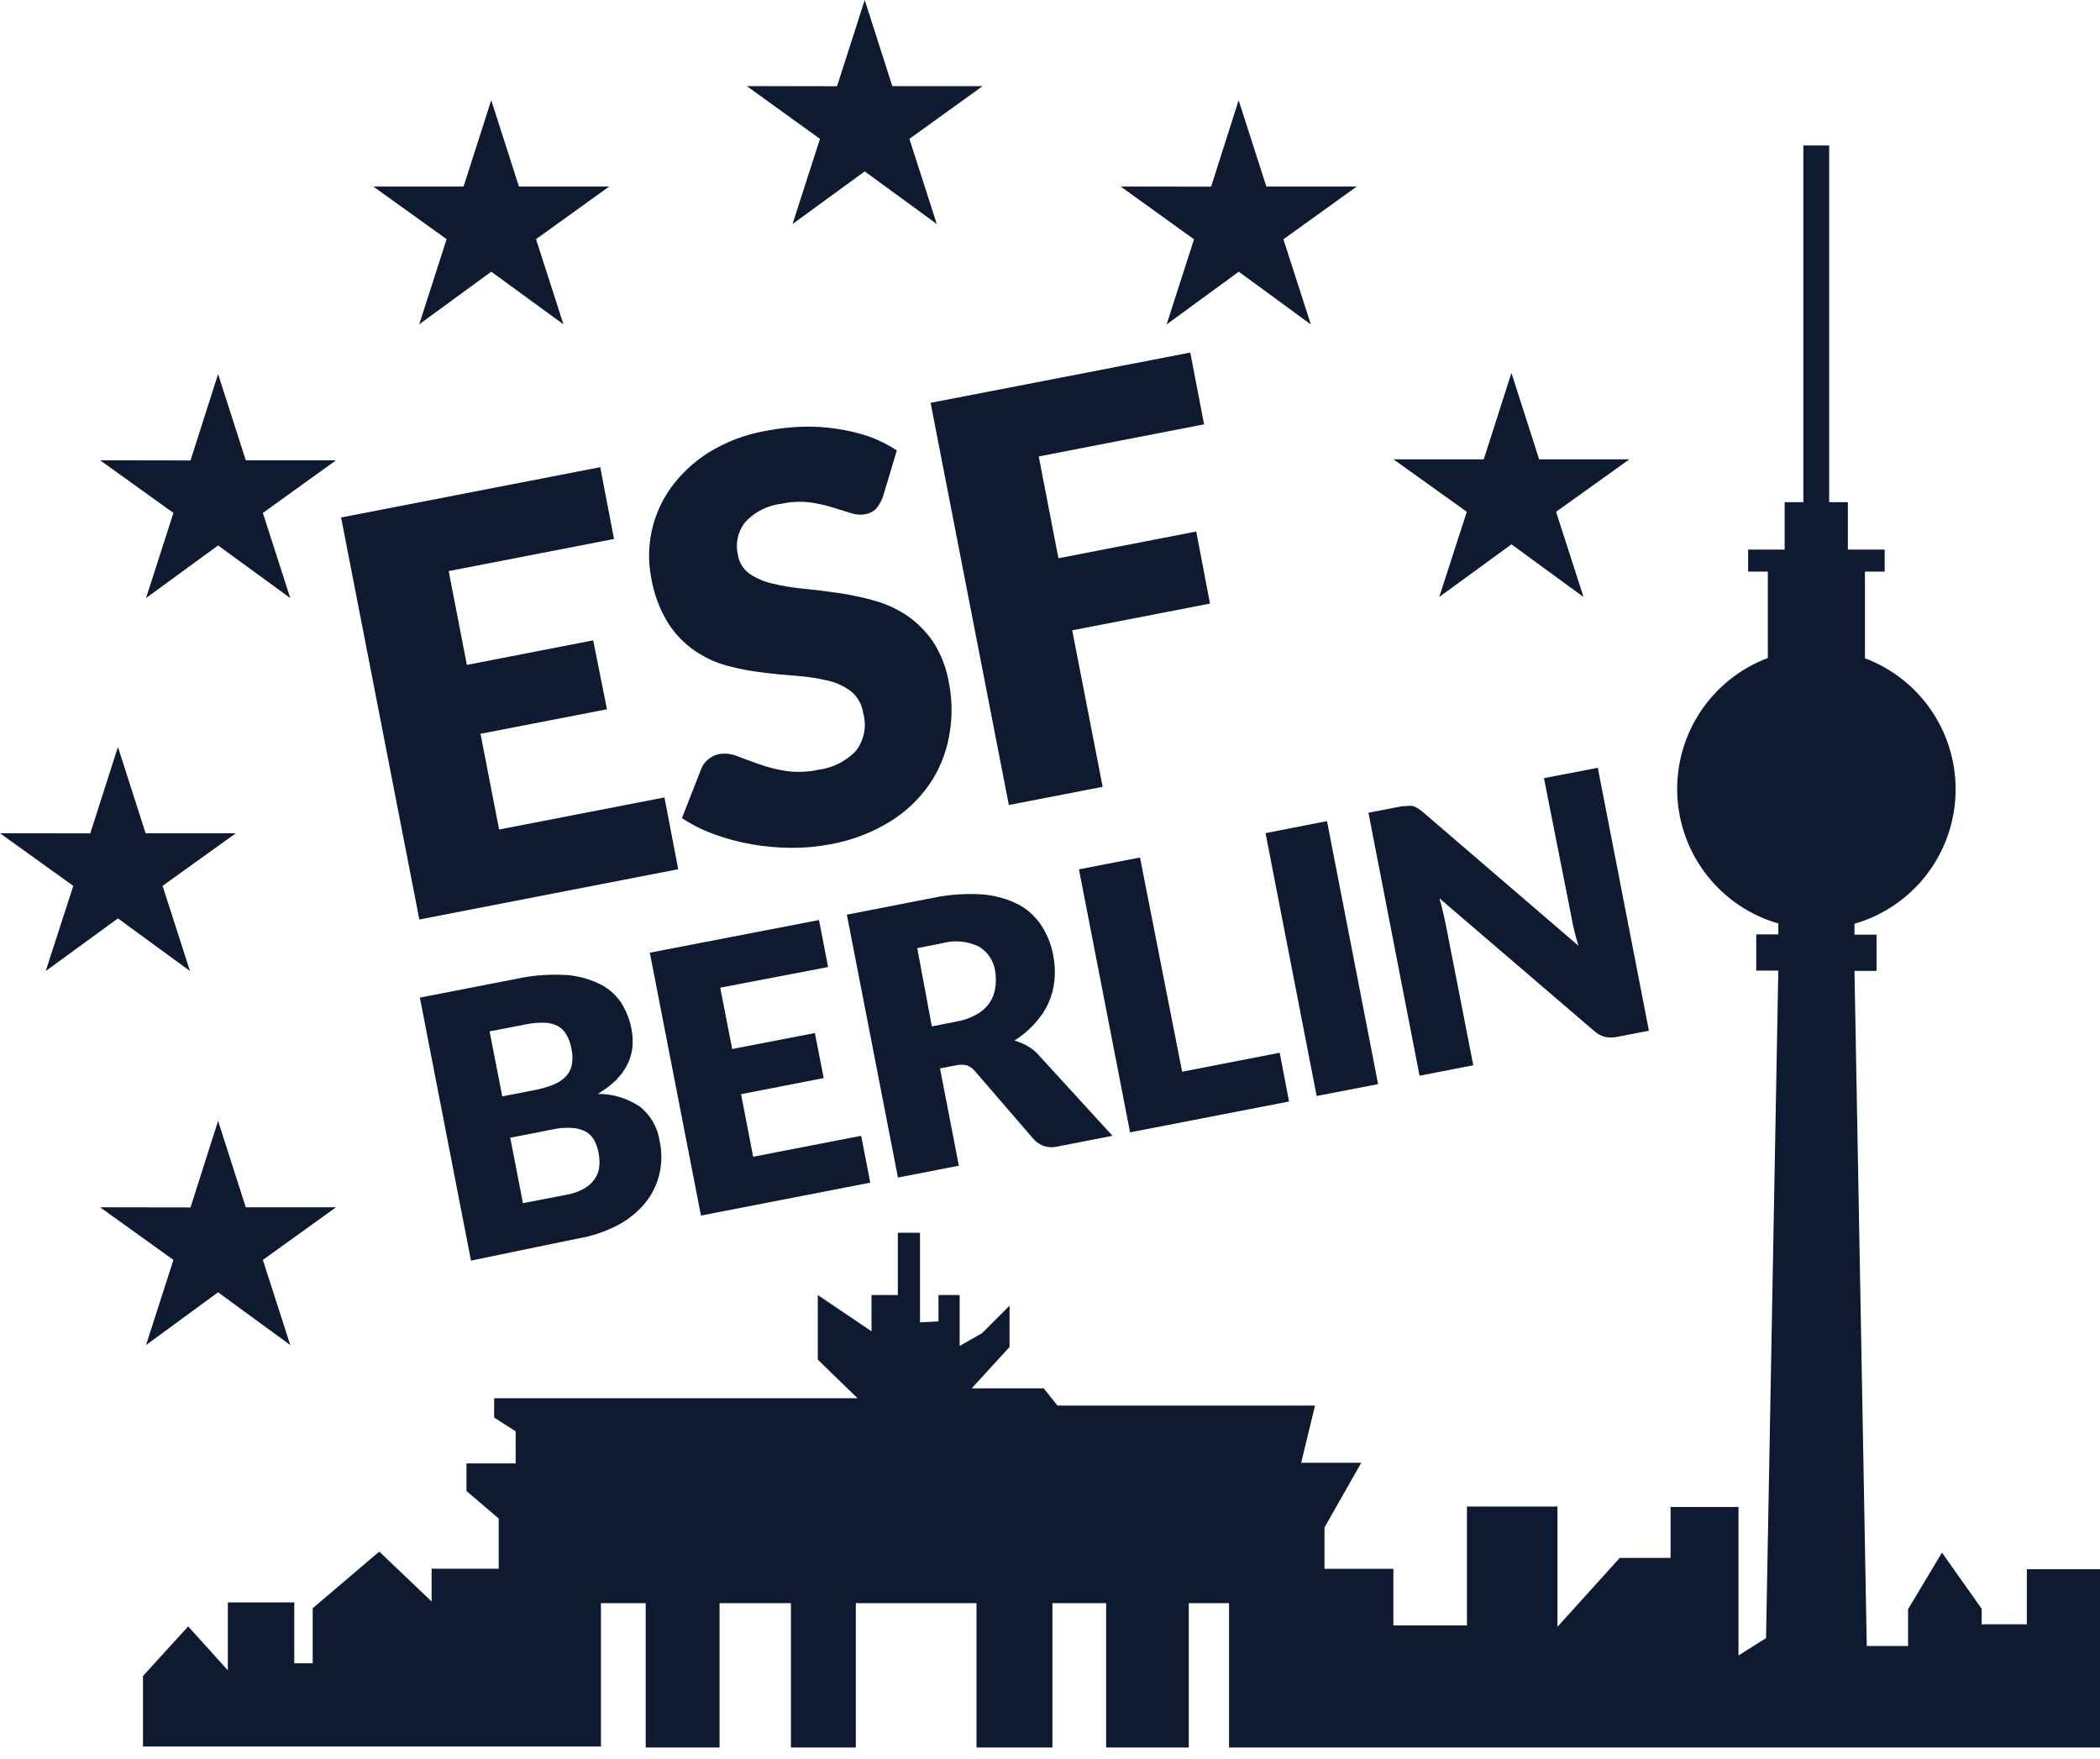 <svg width="80" height="67" viewBox="0 0 80 67" fill="none" xmlns="http://www.w3.org/2000/svg">
<path d="M22.866 17.797L23.391 20.532L17.093 21.755L17.785 25.329L22.598 24.394L23.123 27.019L18.305 27.953L19.014 31.6L25.312 30.378L25.837 33.112L15.975 35.028L12.994 19.713L22.866 17.797Z" fill="#0E1A2F"/>
<path d="M33.631 18.936C33.571 19.098 33.484 19.249 33.374 19.382C33.258 19.495 33.109 19.568 32.949 19.592C32.764 19.622 32.574 19.604 32.398 19.54L31.7 19.325C31.417 19.238 31.127 19.174 30.834 19.136C30.483 19.095 30.129 19.113 29.784 19.188C29.244 19.247 28.744 19.5 28.378 19.902C28.243 20.076 28.15 20.278 28.103 20.494C28.057 20.709 28.059 20.931 28.11 21.146C28.159 21.433 28.319 21.689 28.556 21.859C28.823 22.037 29.12 22.163 29.433 22.232C29.817 22.324 30.209 22.389 30.603 22.426C31.038 22.468 31.479 22.521 31.941 22.589C32.4 22.657 32.854 22.753 33.3 22.878C33.743 22.999 34.163 23.191 34.544 23.444C34.936 23.712 35.274 24.05 35.542 24.442C35.851 24.919 36.058 25.455 36.15 26.016C36.284 26.695 36.284 27.394 36.15 28.073C36.029 28.727 35.772 29.348 35.395 29.895C34.995 30.467 34.48 30.949 33.883 31.312C33.192 31.732 32.428 32.02 31.631 32.162C31.142 32.256 30.645 32.302 30.146 32.298C29.638 32.295 29.13 32.25 28.63 32.162C28.143 32.077 27.665 31.949 27.202 31.779C26.771 31.623 26.361 31.417 25.979 31.165L26.709 29.302C26.763 29.156 26.856 29.027 26.976 28.929C27.1 28.825 27.248 28.754 27.407 28.724C27.634 28.689 27.866 28.716 28.078 28.803C28.32 28.898 28.603 28.997 28.892 29.102C29.221 29.221 29.56 29.308 29.905 29.365C30.331 29.428 30.765 29.414 31.186 29.323C31.728 29.252 32.23 28.998 32.608 28.604C32.764 28.399 32.87 28.162 32.917 27.909C32.965 27.657 32.952 27.397 32.881 27.15C32.833 26.831 32.668 26.541 32.419 26.336C32.158 26.138 31.857 25.998 31.537 25.927C31.154 25.838 30.764 25.778 30.372 25.748C29.947 25.717 29.501 25.675 29.049 25.617C28.594 25.566 28.143 25.48 27.701 25.36C27.256 25.239 26.836 25.044 26.457 24.783C26.055 24.502 25.713 24.146 25.449 23.733C25.122 23.198 24.903 22.604 24.803 21.985C24.692 21.396 24.702 20.79 24.832 20.205C24.962 19.619 25.209 19.066 25.559 18.579C25.951 18.041 26.443 17.583 27.008 17.23C27.673 16.824 28.408 16.546 29.175 16.412C29.636 16.323 30.103 16.271 30.571 16.254C31.016 16.242 31.46 16.27 31.899 16.338C32.313 16.399 32.721 16.497 33.117 16.632C33.485 16.767 33.837 16.943 34.166 17.157L33.631 18.936Z" fill="#0E1A2F"/>
<path d="M45.344 13.43L45.869 16.165L39.571 17.388L40.321 21.266L45.57 20.248L46.095 22.993L40.846 24.011L42.006 29.973L38.432 30.666L35.451 15.346L45.344 13.43Z" fill="#0E1A2F"/>
<path d="M17.942 48.022L15.995 38.003L19.669 37.289C20.26 37.16 20.865 37.109 21.469 37.137C21.918 37.154 22.358 37.259 22.765 37.447C23.112 37.599 23.412 37.842 23.631 38.15C23.848 38.477 23.995 38.845 24.062 39.231C24.104 39.451 24.114 39.675 24.093 39.898C24.066 40.122 24.002 40.34 23.904 40.544C23.791 40.766 23.645 40.97 23.469 41.147C23.258 41.349 23.023 41.525 22.771 41.672C23.347 41.667 23.912 41.839 24.387 42.165C24.787 42.488 25.051 42.949 25.127 43.456C25.217 43.864 25.217 44.287 25.127 44.695C25.036 45.097 24.857 45.473 24.602 45.797C24.313 46.152 23.956 46.446 23.553 46.663C23.059 46.921 22.528 47.099 21.978 47.188L17.942 48.022ZM19.134 41.766L20.346 41.53C20.578 41.487 20.807 41.424 21.028 41.341C21.209 41.276 21.374 41.176 21.516 41.047C21.643 40.928 21.732 40.775 21.774 40.606C21.821 40.399 21.821 40.184 21.774 39.977C21.744 39.773 21.674 39.577 21.569 39.399C21.488 39.259 21.367 39.146 21.223 39.074C21.059 38.996 20.879 38.956 20.698 38.959C20.467 38.956 20.236 38.979 20.01 39.027L18.651 39.289L19.134 41.766ZM19.438 43.341L19.921 45.834L21.558 45.519C21.816 45.477 22.063 45.388 22.288 45.257C22.451 45.16 22.588 45.025 22.687 44.863C22.774 44.724 22.824 44.565 22.834 44.401C22.844 44.238 22.834 44.074 22.802 43.913C22.772 43.744 22.715 43.581 22.634 43.43C22.558 43.296 22.448 43.186 22.314 43.11C22.152 43.023 21.973 42.974 21.789 42.968C21.539 42.951 21.288 42.971 21.044 43.026L19.438 43.341Z" fill="#0E1A2F"/>
<path d="M31.2 35.048L31.547 36.838L27.437 37.625L27.894 39.961L31.043 39.352L31.379 41.068L28.23 41.682L28.692 44.065L32.806 43.267L33.153 45.052L26.703 46.306L24.755 36.292L31.2 35.048Z" fill="#0E1A2F"/>
<path d="M35.809 40.701L36.528 44.406L34.208 44.858L32.261 34.844L35.515 34.209C36.139 34.076 36.778 34.03 37.415 34.072C37.892 34.107 38.357 34.235 38.785 34.45C39.145 34.639 39.45 34.917 39.672 35.258C39.897 35.604 40.05 35.991 40.123 36.397C40.185 36.708 40.201 37.026 40.17 37.342C40.141 37.645 40.063 37.941 39.939 38.218C39.805 38.503 39.628 38.764 39.414 38.995C39.189 39.245 38.929 39.463 38.643 39.641C38.815 39.688 38.981 39.757 39.136 39.845C39.301 39.936 39.448 40.055 39.572 40.197L42.38 43.267L40.28 43.677C40.119 43.716 39.95 43.712 39.791 43.663C39.632 43.614 39.489 43.522 39.378 43.398L37.147 40.811C37.066 40.709 36.959 40.632 36.837 40.585C36.696 40.551 36.548 40.551 36.407 40.585L35.809 40.701ZM35.499 39.1L36.433 38.916C36.708 38.87 36.973 38.776 37.215 38.638C37.407 38.532 37.572 38.383 37.698 38.203C37.811 38.034 37.885 37.842 37.913 37.641C37.947 37.431 37.947 37.216 37.913 37.006C37.888 36.809 37.817 36.62 37.707 36.455C37.597 36.289 37.45 36.151 37.278 36.051C36.84 35.846 36.343 35.805 35.877 35.935L34.943 36.119L35.499 39.1Z" fill="#0E1A2F"/>
<path d="M45.034 40.827L48.75 40.103L49.107 41.961L43.05 43.136L41.103 33.117L43.428 32.666L45.034 40.827Z" fill="#0E1A2F"/>
<path d="M52.499 41.299L50.158 41.751L48.211 31.737L50.552 31.28L52.499 41.299Z" fill="#0E1A2F"/>
<path d="M53.621 30.703C53.686 30.692 53.751 30.692 53.816 30.703C53.879 30.72 53.939 30.747 53.994 30.782C54.068 30.827 54.138 30.878 54.204 30.934L60.129 36.025C60.072 35.831 60.024 35.652 59.977 35.468C59.93 35.285 59.898 35.122 59.867 34.944L58.817 29.643L60.869 29.249L62.816 39.263L61.604 39.499C61.45 39.531 61.291 39.531 61.137 39.499C60.98 39.455 60.836 39.374 60.717 39.263L54.834 34.219C54.886 34.387 54.928 34.555 54.97 34.744C55.012 34.933 55.049 35.064 55.075 35.211L56.125 40.58L54.078 40.979L52.131 30.96L53.354 30.724C53.442 30.71 53.532 30.703 53.621 30.703Z" fill="#0E1A2F"/>
<path d="M30.192 8.534L32.942 6.529L35.687 8.534L34.643 5.29L37.435 3.28H33.992L32.942 0L31.887 3.285L28.45 3.28L31.237 5.29L30.192 8.534Z" fill="#0E1A2F"/>
<path d="M15.97 12.355L18.714 10.35L21.465 12.355L20.42 9.111L23.207 7.106H19.769L18.714 3.816L17.66 7.106H14.222L17.014 9.111L15.97 12.355Z" fill="#0E1A2F"/>
<path d="M8.308 14.249L7.258 17.54L3.815 17.535L6.607 19.54L5.563 22.783L8.308 20.778L11.058 22.783L10.014 19.54L12.8 17.535H9.363L8.308 14.249Z" fill="#0E1A2F"/>
<path d="M3.438 31.747L0 31.742L2.792 33.747L1.742 36.99L4.493 34.986L7.237 36.99L6.193 33.747L8.985 31.742H5.547L4.493 28.457L3.438 31.747Z" fill="#0E1A2F"/>
<path d="M9.363 45.991L8.308 42.7L7.258 45.996L3.815 45.991L6.607 47.996L5.563 51.239L8.308 49.229L11.058 51.239L10.014 47.996L12.8 45.991H9.363Z" fill="#0E1A2F"/>
<path d="M54.829 22.741L57.579 20.736L60.324 22.741L59.279 19.497L62.071 17.498H58.634L57.579 14.207L56.524 17.498H53.086L55.878 19.497L54.829 22.741Z" fill="#0E1A2F"/>
<path d="M47.187 3.821L46.137 7.111L42.694 7.106L45.486 9.116L44.442 12.36L47.192 10.35L49.937 12.36L48.892 9.116L51.684 7.106H48.242L47.187 3.821Z" fill="#0E1A2F"/>
<path d="M77.213 59.779V61.878H75.492V61.285L73.98 59.144L72.689 61.301V62.702H71.115L70.647 36.985H71.487V35.605H70.647V35.19C71.724 34.879 72.675 34.237 73.366 33.356C74.056 32.474 74.452 31.397 74.496 30.277C74.54 29.158 74.231 28.053 73.612 27.12C72.992 26.186 72.095 25.471 71.046 25.077V21.775H71.797V20.936H70.395V19.13H69.682V5.542H68.7V19.13H67.987V20.936H66.596V21.775H67.346V25.066C66.298 25.461 65.4 26.175 64.781 27.109C64.162 28.043 63.852 29.148 63.896 30.267C63.94 31.386 64.336 32.463 65.027 33.345C65.718 34.227 66.669 34.869 67.745 35.18V35.594H66.905V36.975H67.745L67.278 62.403L66.228 63.064V57.407H63.641V59.348H61.704L59.332 61.972V57.391H55.884V61.92H53.081V59.763H50.457V58.188L51.858 55.722H49.57L50.095 53.544H40.286L39.761 52.888H37.016L38.459 51.313V49.739L37.41 50.788L36.559 51.271V49.334H35.751V50.337L35.048 50.374V46.962H34.203V49.334H33.2V50.715L31.154 49.334V51.796L32.67 53.266H18.825V54L19.644 54.525V55.748H17.77V56.798L18.998 57.847V59.758H16.442V61.007L14.448 59.107L11.913 61.264V63.363H11.21V61.044H8.68V63.631L7.169 61.957L5.447 63.846V66.533H22.893V61.07H24.598V66.57H27.412V61.07H30.13V66.57H32.602V61.07H37.2V66.57H40.092V61.07H42.138V66.57H45.287V61.07H46.82V66.57H80V59.779H77.213Z" fill="#0E1A2F"/>
</svg>
